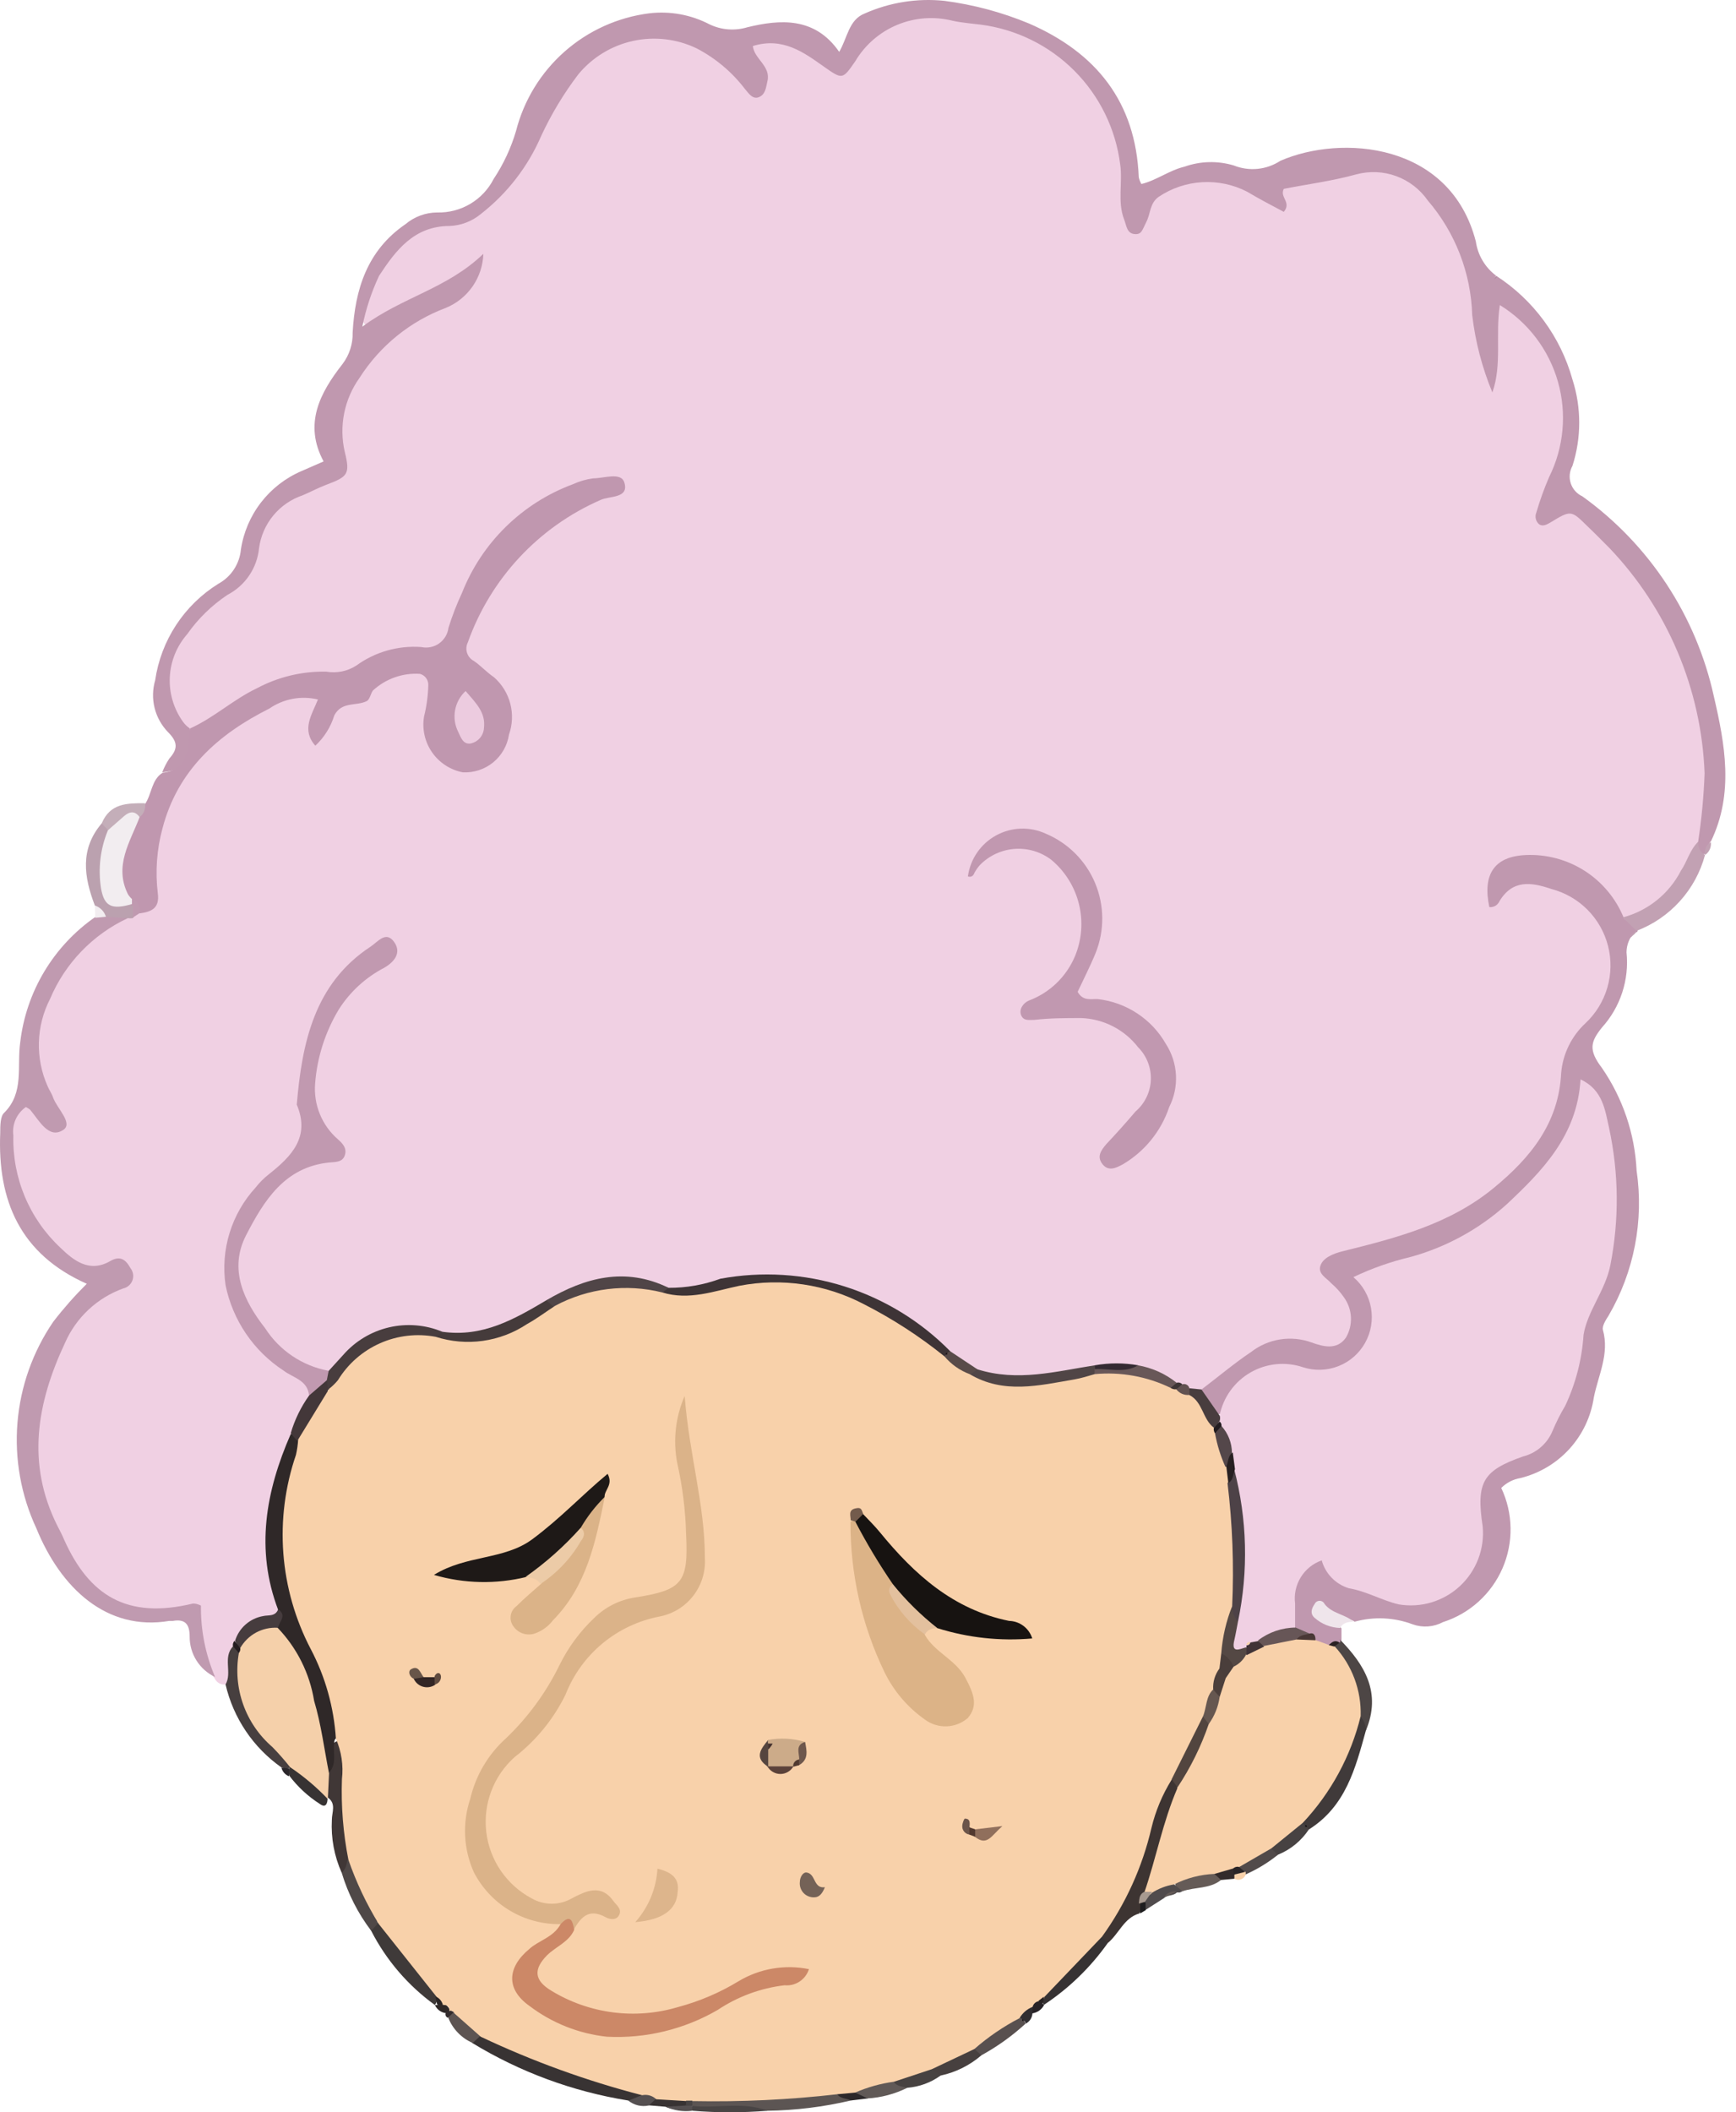 <svg width="157" height="191" viewBox="0 0 157 191" fill="none" xmlns="http://www.w3.org/2000/svg">
<path d="M20.399 152.315C20.198 152.341 19.994 152.302 19.816 152.204C19.639 152.105 19.498 151.953 19.414 151.768C18.757 150.838 17.754 149.944 17.845 148.794C18.064 145.875 16.294 145.93 14.287 146.076C12.578 146.185 10.874 145.783 9.393 144.923C7.912 144.062 6.72 142.781 5.968 141.242C3.851 138.059 2.732 134.317 2.754 130.495C2.777 126.673 3.941 122.944 6.096 119.787C7.227 117.963 9.179 117.087 11.277 115.099C9.72 115.368 8.118 115.154 6.686 114.485C5.254 113.817 4.061 112.726 3.268 111.359C1.492 108.87 0.599 105.858 0.732 102.803C0.671 102.287 0.735 101.763 0.92 101.277C1.104 100.791 1.403 100.357 1.791 100.011C3.013 99.191 3.615 100.577 4.892 101.106C3.268 97.457 1.955 94.119 3.816 90.415C5.476 87.132 7.318 84.121 10.931 82.68L11.678 82.315C12.043 82.149 12.396 81.96 12.737 81.75C13.977 80.856 13.503 79.488 13.558 78.338C13.959 70.548 18.538 65.987 25.197 62.941C25.458 62.837 25.726 62.751 26 62.685C28.754 61.974 29.393 62.539 28.955 65.349C30.77 63.201 33.107 61.555 35.742 60.569C38.496 59.511 39.646 60.569 39.39 63.543C39.217 64.377 39.18 65.233 39.281 66.079C39.37 66.794 39.698 67.458 40.211 67.964C40.724 68.471 41.392 68.79 42.108 68.87C43.805 69.052 44.699 67.885 45.192 66.462C45.565 65.571 45.623 64.58 45.358 63.652C45.093 62.723 44.52 61.913 43.732 61.354C41.507 59.73 41.634 57.906 42.692 55.662C45.261 50.46 49.583 46.331 54.897 44.004C49.771 44.533 46.304 47.525 43.641 51.648C43.028 52.608 42.561 53.653 42.255 54.749C41.434 57.741 39.463 58.581 36.508 59.547C30.779 61.372 24.194 61.08 19.323 65.477C18.87 65.831 18.326 66.046 17.754 66.097C17.462 66.124 17.168 66.08 16.896 65.969C16.649 65.83 16.422 65.659 16.221 65.459C13.922 62.576 14.871 59.767 16.513 57.048C16.964 56.216 17.586 55.489 18.337 54.914C19.616 54.135 20.726 53.107 21.601 51.891C22.475 50.675 23.096 49.296 23.427 47.835C23.938 45.281 26.492 44.424 28.663 43.457C29.758 42.964 30.706 42.563 30.488 41.031C29.685 34.828 33.206 31.124 38.022 28.26C39.554 27.33 41.361 26.837 42.51 24.958C40.011 26.928 37.037 27.622 34.665 29.227C34.209 29.519 33.589 29.811 33.078 29.391C32.567 28.972 32.75 28.388 32.841 27.804C33.091 25.783 34.01 23.904 35.451 22.466C36.892 21.028 38.774 20.113 40.795 19.868C41.769 19.67 42.692 19.275 43.507 18.707C44.323 18.139 45.014 17.41 45.538 16.566C46.873 14.876 48.012 13.04 48.931 11.093C49.611 9.627 50.455 8.244 51.449 6.97C52.239 5.835 53.265 4.884 54.456 4.182C55.648 3.48 56.977 3.044 58.352 2.904C59.728 2.764 61.118 2.922 62.426 3.369C63.735 3.816 64.932 4.54 65.934 5.492C66.664 6.094 67.157 6.952 68.069 7.317C68.47 7.189 68.415 6.897 68.415 6.624C68.415 5.657 66.974 4.799 68.197 3.814C68.656 3.456 69.215 3.25 69.797 3.224C70.379 3.198 70.954 3.353 71.444 3.668C74.855 6.441 77.099 5.036 80.037 2.482C83.503 -0.51 87.918 1.26 91.712 2.482C94.611 3.311 97.178 5.023 99.055 7.382C100.932 9.74 102.026 12.626 102.184 15.636C102.103 17.068 102.314 18.502 102.804 19.85C103.291 18.868 104.003 18.015 104.881 17.359C105.758 16.703 106.778 16.263 107.858 16.074C108.921 15.829 110.024 15.81 111.096 16.018C112.167 16.225 113.183 16.654 114.079 17.278C114.444 17.533 114.936 17.916 115.356 17.497C117.326 15.453 120.081 15.891 122.489 15.216C123.784 14.877 125.152 14.932 126.416 15.374C127.68 15.816 128.784 16.625 129.586 17.697C131.995 20.416 133.466 23.838 133.782 27.457C133.985 29.343 134.308 31.214 134.748 33.058C134.684 31.843 134.684 30.625 134.748 29.41C134.748 28.662 134.748 27.767 135.551 27.421C136.354 27.074 136.956 27.731 137.521 28.205C139.497 29.93 140.903 32.214 141.554 34.754C142.206 37.294 142.072 39.972 141.17 42.435C140.583 43.516 140.182 44.688 139.984 45.901C142.867 45.281 144.29 47.416 145.95 49.094C151.466 54.81 154.658 62.372 154.907 70.311C154.986 72.31 154.702 74.306 154.068 76.204C153.28 78.424 151.965 80.421 150.237 82.023C149.215 82.844 148.23 83.848 146.734 83.282C145.317 81.633 143.699 80.169 141.918 78.922C139.017 77.426 136.445 77.955 135.278 80.363C138.525 78.721 141.699 79.506 144.509 82.644C145.621 83.89 146.255 85.491 146.299 87.161C146.342 88.831 145.792 90.463 144.746 91.765C143.04 93.874 141.908 96.388 141.462 99.063C140.349 104.682 136.19 107.856 131.538 110.41C128.576 111.901 125.438 113.011 122.197 113.712C120.373 114.15 120.136 114.77 121.413 116.12C122.216 116.948 122.672 118.051 122.69 119.203C122.69 120.9 121.978 122.633 120.154 122.195C115.52 121.028 112.4 123.582 109.208 125.972C108.801 126.081 108.373 126.081 107.967 125.972C107.573 125.893 107.192 125.758 106.836 125.57C106.585 125.48 106.341 125.37 106.106 125.242C104.971 124.629 103.735 124.221 102.458 124.038C101.334 123.965 100.206 123.965 99.083 124.038C95.598 124.567 92.168 125.862 88.629 124.385C87.508 123.909 86.483 123.235 85.601 122.396C81.745 118.931 77.001 116.606 71.9 115.682C69.563 115.559 67.221 115.78 64.949 116.339C63.519 116.797 62.014 116.977 60.516 116.868C56.721 115.044 53.219 116.303 49.825 118.054C46.834 119.878 43.896 121.703 40.175 120.9C38.72 120.366 37.137 120.286 35.635 120.67C34.134 121.055 32.784 121.885 31.765 123.053C31.289 123.626 30.654 124.045 29.94 124.257C23.701 123.71 19.268 115.518 22.387 110.155C23.017 108.819 23.911 107.625 25.014 106.643C26.118 105.662 27.409 104.914 28.809 104.445C29.849 104.153 30.177 103.824 29.63 102.62C28.315 100.098 27.96 97.183 28.631 94.419C29.302 91.654 30.954 89.227 33.279 87.588C34.002 87.196 34.55 86.544 34.811 85.763C32.556 86.862 30.77 88.733 29.776 91.036C28.166 94.184 27.531 97.741 27.952 101.252C28.114 101.944 28.071 102.668 27.828 103.335C27.585 104.003 27.153 104.585 26.583 105.01C25.641 105.803 24.763 106.67 23.956 107.601C19.87 112.198 20.162 117.379 24.54 121.721C25.908 123.071 28.189 123.545 28.554 125.881C28.212 127.294 27.685 128.656 26.985 129.931C24.884 134.635 24.415 139.907 25.653 144.908C25.343 147.006 22.533 146.532 22.004 148.429C22.004 148.685 21.785 148.922 21.694 149.159C21.037 150.308 21.512 151.622 20.399 152.315Z" fill="#F0D0E3"/>
<path d="M153.576 76.113C153.89 74.064 154.085 71.999 154.16 69.928C153.874 62.321 150.818 55.08 145.567 49.569C144.892 48.894 144.235 48.219 143.542 47.562C142.082 46.121 142.064 46.121 140.203 47.252C139.857 47.452 139.51 47.635 139.182 47.398C139.037 47.268 138.936 47.097 138.893 46.907C138.85 46.717 138.868 46.519 138.945 46.34C139.262 45.253 139.646 44.187 140.094 43.147C141.431 40.466 141.716 37.382 140.892 34.501C140.068 31.621 138.195 29.154 135.642 27.585C135.223 30.267 135.861 32.949 134.967 35.485C134.04 33.251 133.426 30.9 133.143 28.498C133.032 24.686 131.615 21.027 129.13 18.135C128.428 17.124 127.431 16.353 126.275 15.928C125.12 15.504 123.861 15.447 122.671 15.764C120.5 16.366 118.238 16.658 116.104 17.077C115.702 17.843 116.834 18.281 116.104 19.157C115.009 18.573 113.878 17.989 112.784 17.333C111.528 16.687 110.123 16.391 108.714 16.474C107.305 16.558 105.945 17.018 104.775 17.807C103.972 18.391 104.063 19.303 103.68 20.051C103.297 20.799 103.26 21.237 102.585 21.164C101.91 21.091 101.874 20.397 101.673 19.868C101.035 18.245 101.546 16.53 101.308 14.87C100.902 11.662 99.442 8.679 97.157 6.391C94.872 4.103 91.892 2.638 88.684 2.227C87.845 2.118 87.006 2.063 86.166 1.88C84.501 1.458 82.743 1.584 81.155 2.242C79.567 2.899 78.234 4.052 77.355 5.529C76.187 7.226 76.187 7.207 74.454 5.985C72.721 4.763 70.805 3.322 68.087 4.161C68.197 5.328 69.747 5.985 69.401 7.353C69.273 7.901 69.237 8.521 68.653 8.776C68.069 9.032 67.704 8.43 67.357 8.028C66.194 6.51 64.712 5.264 63.016 4.38C61.227 3.515 59.199 3.276 57.258 3.699C55.317 4.122 53.574 5.184 52.307 6.715C50.991 8.444 49.866 10.309 48.95 12.279C47.752 15.063 45.869 17.498 43.477 19.358C42.683 20.014 41.696 20.392 40.667 20.434C37.438 20.434 35.778 22.66 34.282 24.94C33.594 26.406 33.085 27.95 32.768 29.538C36.417 26.837 40.412 26.126 43.714 22.951C43.68 24.007 43.342 25.03 42.74 25.898C42.138 26.765 41.298 27.44 40.321 27.841C37.1 29.047 34.359 31.269 32.513 34.171C31.828 35.129 31.355 36.221 31.125 37.375C30.895 38.53 30.914 39.72 31.181 40.867C31.692 42.91 31.436 43.111 29.448 43.858C28.736 44.132 28.061 44.497 27.368 44.789C26.33 45.138 25.41 45.77 24.714 46.615C24.017 47.46 23.572 48.483 23.427 49.569C23.34 50.452 23.035 51.3 22.538 52.036C22.041 52.772 21.368 53.372 20.581 53.783C19.155 54.732 17.917 55.938 16.933 57.34C15.985 58.419 15.43 59.786 15.357 61.22C15.284 62.654 15.698 64.071 16.531 65.24C16.694 65.475 16.898 65.679 17.133 65.842C17.936 68.761 17.425 69.49 14.671 69.837C14.839 69.402 15.053 68.986 15.309 68.597C16.075 67.739 16.112 67.119 15.2 66.207C14.608 65.598 14.188 64.844 13.982 64.02C13.777 63.196 13.794 62.333 14.032 61.518C14.291 59.732 14.939 58.024 15.928 56.514C16.918 55.005 18.226 53.73 19.76 52.779C20.324 52.47 20.803 52.027 21.156 51.489C21.509 50.952 21.725 50.337 21.785 49.696C22.018 48.145 22.643 46.68 23.601 45.438C24.559 44.196 25.818 43.219 27.259 42.6L29.265 41.724C27.441 38.331 28.937 35.521 30.98 32.912C31.599 32.095 31.921 31.091 31.892 30.067C32.111 26.162 33.206 22.641 36.672 20.27C37.474 19.593 38.487 19.219 39.536 19.212C40.587 19.241 41.624 18.972 42.528 18.436C43.432 17.9 44.166 17.119 44.644 16.183C45.533 14.845 46.215 13.382 46.669 11.841C47.378 9.065 48.906 6.567 51.053 4.67C53.2 2.774 55.868 1.566 58.71 1.205C60.594 0.98 62.502 1.329 64.183 2.209C65.249 2.715 66.465 2.806 67.595 2.464C70.532 1.753 73.688 1.497 75.895 4.69C76.643 3.431 76.753 1.789 78.194 1.224C80.454 0.217 82.939 -0.179 85.4 0.074C88.027 0.417 90.597 1.104 93.044 2.118C99.138 4.763 102.713 9.214 102.987 16.019C103.032 16.237 103.112 16.447 103.224 16.639C104.592 16.311 105.742 15.399 107.128 15.07C108.563 14.562 110.122 14.524 111.579 14.961C112.264 15.235 113.004 15.341 113.738 15.268C114.472 15.195 115.177 14.945 115.794 14.541C121.267 12.151 131.155 12.845 133.472 21.839C133.648 23.067 134.304 24.176 135.296 24.922L135.168 25.086L135.314 24.94C138.681 27.119 141.134 30.454 142.21 34.317C143.025 36.856 143.025 39.586 142.21 42.125C142.077 42.362 141.994 42.625 141.967 42.895C141.94 43.166 141.97 43.44 142.054 43.699C142.138 43.957 142.274 44.196 142.455 44.399C142.636 44.603 142.857 44.766 143.104 44.88C149.165 49.239 153.402 55.684 154.999 62.977C156.002 67.301 156.823 71.734 154.743 76.058C154.397 76.368 154.488 76.879 154.214 77.226C153.211 77.317 153.211 76.806 153.576 76.113Z" fill="#C098AF"/>
<path d="M108.66 125.644C110.156 124.513 111.597 123.29 113.148 122.25C113.913 121.656 114.817 121.266 115.774 121.116C116.731 120.966 117.711 121.061 118.621 121.393C119.643 121.758 120.901 122.123 121.722 120.955C122.05 120.395 122.207 119.752 122.175 119.104C122.142 118.456 121.922 117.831 121.54 117.306C121.218 116.84 120.838 116.417 120.409 116.048C119.989 115.573 119.187 115.208 119.406 114.479C119.624 113.749 120.537 113.366 121.412 113.147C126.265 111.943 131.118 110.702 135.113 107.4C138.415 104.682 140.969 101.562 141.188 97.02C141.338 95.305 142.118 93.706 143.377 92.532C144.314 91.658 144.998 90.548 145.359 89.319C145.72 88.09 145.745 86.787 145.429 85.545C145.114 84.303 144.472 83.169 143.568 82.261C142.665 81.353 141.534 80.704 140.294 80.382C138.47 79.761 136.791 79.524 135.606 81.495C135.529 81.668 135.4 81.813 135.236 81.908C135.072 82.003 134.882 82.043 134.693 82.024C134.055 79.032 135.168 77.445 137.977 77.317C139.868 77.23 141.738 77.732 143.33 78.755C144.922 79.778 146.156 81.271 146.862 83.027C147.19 83.519 148.358 83.155 148.084 84.249C147.81 84.359 147.683 84.614 147.464 84.778C147.225 85.188 147.099 85.654 147.099 86.128C147.225 87.352 147.091 88.589 146.708 89.758C146.324 90.927 145.699 92.003 144.873 92.915C143.852 94.192 143.633 94.94 144.873 96.564C146.763 99.307 147.85 102.522 148.011 105.849C148.677 110.383 147.783 115.008 145.475 118.966C145.22 119.368 144.873 119.897 144.965 120.262C145.567 122.433 144.545 124.348 144.144 126.355C143.886 128.093 143.118 129.716 141.935 131.015C140.752 132.315 139.209 133.233 137.503 133.652C136.846 133.762 136.24 134.075 135.77 134.546C136.305 135.679 136.592 136.912 136.611 138.165C136.631 139.417 136.383 140.659 135.884 141.807C135.385 142.956 134.646 143.985 133.717 144.825C132.788 145.665 131.69 146.297 130.498 146.678C130.08 146.9 129.622 147.033 129.15 147.067C128.679 147.102 128.206 147.038 127.761 146.879C126.079 146.245 124.239 146.162 122.507 146.642C121.814 146.094 120.81 146.842 120.154 146.058C120.5 146.496 120.956 146.824 121.321 147.244V148.265C121.302 148.372 121.271 148.476 121.23 148.576C120.91 148.898 120.494 149.109 120.044 149.178C119.584 149.126 119.151 148.935 118.803 148.63L117.928 147.973C117.467 147.717 117.107 147.312 116.906 146.824C116.468 145.459 116.539 143.981 117.107 142.665C118.019 140.713 119.46 140.384 121.084 141.716C123.079 143.177 125.416 144.1 127.87 144.398C130.68 144.927 133.873 141.534 133.343 138.231C132.741 134.291 134.31 132.138 137.777 130.806C138.799 130.278 139.67 129.499 140.308 128.542C140.947 127.584 141.331 126.48 141.425 125.333C142.41 120.499 144.837 116.102 145.366 111.177C145.825 107.04 145.281 102.853 143.779 98.972C142.473 102.712 140.272 106.077 137.37 108.773C134.467 111.469 130.949 113.415 127.122 114.442C125.189 115.026 123.82 115.427 124.568 118.219C124.784 119.054 124.783 119.931 124.564 120.765C124.345 121.6 123.916 122.364 123.318 122.986C122.72 123.608 121.973 124.066 121.147 124.318C120.322 124.569 119.446 124.604 118.603 124.421C117.084 124.012 115.472 124.126 114.025 124.745C112.579 125.364 111.383 126.452 110.63 127.833C108.879 128.052 108.624 126.957 108.66 125.644Z" fill="#C098AF"/>
<path d="M14.707 69.874C17.225 69.582 16.915 67.557 17.17 65.878C19.341 64.911 21.092 63.251 23.245 62.23C25.169 61.205 27.323 60.69 29.503 60.733C30.445 60.899 31.416 60.703 32.221 60.186C33.918 58.949 36 58.354 38.095 58.508C38.372 58.568 38.658 58.571 38.936 58.515C39.213 58.459 39.476 58.346 39.708 58.183C39.939 58.02 40.135 57.81 40.281 57.568C40.427 57.326 40.522 57.056 40.558 56.775C40.892 55.696 41.301 54.641 41.78 53.618C42.667 51.366 44.019 49.325 45.748 47.631C47.477 45.937 49.544 44.626 51.814 43.785C52.393 43.519 53.008 43.341 53.639 43.256C54.624 43.256 56.175 42.654 56.466 43.639C56.904 45.081 55.135 44.825 54.314 45.208C51.538 46.42 49.041 48.189 46.977 50.404C44.912 52.62 43.324 55.235 42.309 58.088C42.162 58.384 42.137 58.725 42.24 59.039C42.342 59.353 42.564 59.614 42.857 59.767C43.477 60.186 43.988 60.77 44.681 61.244C45.398 61.875 45.909 62.705 46.15 63.628C46.39 64.552 46.349 65.526 46.031 66.425C45.883 67.411 45.373 68.307 44.601 68.938C43.828 69.568 42.849 69.889 41.853 69.837C40.725 69.62 39.727 68.969 39.072 68.024C38.417 67.08 38.158 65.916 38.351 64.784C38.579 63.87 38.707 62.934 38.734 61.992C38.751 61.757 38.685 61.522 38.549 61.33C38.413 61.136 38.214 60.997 37.986 60.934C37.209 60.882 36.429 60.989 35.695 61.25C34.961 61.51 34.288 61.918 33.717 62.448C33.516 62.74 33.443 63.251 33.17 63.397C32.221 63.871 30.907 63.397 30.232 64.692C29.911 65.739 29.319 66.683 28.517 67.429C27.24 65.988 28.189 64.656 28.755 63.251C28.005 63.071 27.226 63.05 26.469 63.192C25.711 63.334 24.992 63.633 24.358 64.072C19.724 66.389 16.057 69.655 14.689 74.927C14.177 76.828 14.035 78.81 14.269 80.765C14.452 82.097 13.74 82.443 12.646 82.589C12.14 82.346 11.701 81.983 11.369 81.531C9.544 78.831 10.803 76.386 12.007 73.924C12.299 73.467 12.828 73.194 13.12 72.701C13.74 71.789 13.686 70.512 14.707 69.874Z" fill="#C097AF"/>
<path d="M11.551 83.027C8.387 84.506 5.884 87.106 4.527 90.324C3.901 91.54 3.556 92.882 3.518 94.249C3.48 95.617 3.75 96.975 4.308 98.224C4.454 98.57 4.691 98.899 4.801 99.245C5.166 100.249 6.625 101.562 5.731 102.164C4.418 103.04 3.56 101.343 2.721 100.34C2.602 100.248 2.474 100.168 2.338 100.103C1.931 100.387 1.611 100.777 1.411 101.23C1.212 101.684 1.141 102.184 1.207 102.675C1.158 104.57 1.512 106.454 2.244 108.203C2.977 109.951 4.072 111.524 5.458 112.819C6.643 113.968 8.085 115.135 9.982 114.023C10.876 113.512 11.368 113.895 11.806 114.679C11.925 114.832 12.002 115.013 12.032 115.203C12.062 115.394 12.044 115.59 11.978 115.772C11.913 115.954 11.803 116.116 11.658 116.244C11.513 116.372 11.338 116.461 11.149 116.504C9.989 116.921 8.924 117.57 8.021 118.41C7.118 119.25 6.395 120.265 5.895 121.393C3.323 126.866 2.374 132.339 5.184 137.958C5.403 138.378 5.622 138.797 5.804 139.235C8.066 144.27 11.478 146.441 17.443 145C17.608 145 17.79 145 18.173 145.182C18.145 147.4 18.58 149.6 19.45 151.641C18.76 151.314 18.176 150.797 17.769 150.151C17.362 149.505 17.148 148.756 17.152 147.992C17.152 146.915 16.787 146.368 15.637 146.569H15.309C9.654 147.517 5.494 143.613 3.287 138.195C1.899 135.216 1.311 131.927 1.579 128.652C1.848 125.376 2.964 122.227 4.819 119.514C5.752 118.305 6.764 117.159 7.847 116.084C1.809 113.402 -0.234 108.55 0.021 102.438C0.021 101.799 0.021 100.924 0.386 100.614C2.21 98.789 1.517 96.436 1.827 94.265C2.089 92.001 2.829 89.817 3.999 87.861C5.17 85.905 6.742 84.219 8.614 82.918C8.953 82.588 9.387 82.371 9.854 82.297C10.176 82.257 10.503 82.303 10.802 82.432C11.1 82.56 11.358 82.765 11.551 83.027Z" fill="#C09AB0"/>
<path d="M103.042 173.021C101.637 173.422 101.217 174.845 100.177 175.703C99.964 175.657 99.77 175.543 99.626 175.379C99.481 175.215 99.393 175.009 99.375 174.791C101.443 171.025 103.054 167.026 104.173 162.878C104.261 162.411 104.458 161.972 104.746 161.596C105.034 161.219 105.406 160.914 105.833 160.707C106.05 160.704 106.262 160.775 106.434 160.907C106.606 161.039 106.728 161.226 106.782 161.436C106.314 164.676 105.444 167.844 104.191 170.868C103.972 171.379 103.698 171.835 103.443 172.328C103.295 172.55 103.161 172.782 103.042 173.021Z" fill="#3D3432"/>
<path d="M56.795 189.933C51.807 189.129 47.024 187.363 42.711 184.734C42.601 184.15 42.966 183.968 43.44 183.858C48.366 185.683 53.529 186.905 58.199 189.331C57.999 190.28 57.415 190.171 56.795 189.933Z" fill="#383333"/>
<path d="M147.994 84.176L146.771 82.954C147.895 82.656 148.943 82.125 149.848 81.396C150.753 80.667 151.495 79.756 152.025 78.722C152.591 77.901 152.792 76.897 153.576 76.113C153.556 76.352 153.604 76.591 153.713 76.804C153.823 77.017 153.99 77.195 154.196 77.317C153.779 78.869 152.999 80.301 151.92 81.493C150.842 82.686 149.496 83.605 147.994 84.176Z" fill="#C2A1B3"/>
<path d="M20.399 152.315C21.019 151.239 20.125 149.871 21.074 148.867C21.276 148.907 21.465 148.992 21.63 149.115C21.794 149.238 21.928 149.397 22.023 149.579C22.085 151.364 22.499 153.119 23.241 154.744C23.983 156.369 25.038 157.831 26.346 159.047C26.417 159.311 26.384 159.591 26.255 159.831C26.131 159.885 25.998 159.913 25.863 159.913C25.728 159.913 25.595 159.885 25.471 159.831C22.91 158.038 21.104 155.361 20.399 152.315Z" fill="#473F3F"/>
<path d="M123.529 156.475C122.58 159.904 121.705 163.334 118.366 165.432L117.965 165.286C117.765 165.103 117.63 164.86 117.582 164.593V164.192C119.44 161.874 120.918 159.275 121.96 156.493C122.197 155.909 122.343 155.198 123.128 155.052C123.876 155.38 123.675 155.909 123.529 156.475Z" fill="#403A3A"/>
<path d="M11.551 83.026L9.58 82.899C9.21 82.595 8.874 82.253 8.577 81.877C7.592 79.305 7.209 76.787 9.197 74.452C9.708 74.324 9.927 74.635 10.11 75.018C10.147 76.239 10.061 77.462 9.854 78.666C9.854 80.345 10.347 81.567 12.153 81.895C12.244 82.077 12.278 82.282 12.252 82.483C12.226 82.684 12.141 82.874 12.007 83.026C11.855 83.045 11.702 83.045 11.551 83.026Z" fill="#BBA1AF"/>
<path d="M76.954 189.933C74.477 190.516 71.945 190.828 69.401 190.864C67.296 190.684 65.182 190.623 63.071 190.681C62.914 190.672 62.766 190.606 62.654 190.495C62.544 190.384 62.477 190.236 62.468 190.079C62.523 189.927 62.607 189.787 62.717 189.667C62.827 189.548 62.959 189.453 63.107 189.386C67.175 188.747 71.298 189.112 75.385 188.766C75.717 188.832 76.029 188.971 76.301 189.173C76.572 189.375 76.795 189.634 76.954 189.933Z" fill="#5C5553"/>
<path d="M30.907 169.354C30.23 167.849 29.924 166.204 30.013 164.556C30.013 163.863 30.433 163.078 29.63 162.531L29.32 162.203C29.065 161.495 29.065 160.721 29.32 160.013C29.758 159.138 29.32 157.751 30.688 157.368C31.783 158.134 31.692 159.32 31.674 160.415C31.67 162.914 31.804 165.411 32.075 167.895C31.856 168.551 31.838 169.299 30.907 169.354Z" fill="#403736"/>
<path d="M39.335 181.304C36.911 179.553 34.935 177.252 33.57 174.591C33.26 174.043 33.57 173.879 34.044 173.751C36.471 175.462 38.367 177.82 39.517 180.556C39.509 180.69 39.509 180.824 39.517 180.958C39.463 181.076 39.402 181.192 39.335 181.304Z" fill="#3F3A39"/>
<path d="M123.529 156.474C123.531 156.234 123.485 155.996 123.394 155.774C123.303 155.552 123.169 155.35 123 155.179C121.979 153.191 121.34 151.038 120.464 148.995C120.532 148.866 120.631 148.757 120.752 148.677C120.873 148.597 121.013 148.55 121.158 148.539C121.178 148.518 121.194 148.494 121.205 148.467C121.216 148.441 121.222 148.412 121.222 148.384C121.222 148.355 121.216 148.326 121.205 148.3C121.194 148.273 121.178 148.249 121.158 148.229C123.438 150.545 124.952 153.081 123.529 156.474Z" fill="#4D4645"/>
<path d="M99.63 175.083L100.178 175.703C98.618 177.905 96.663 179.798 94.413 181.286C94.339 181.181 94.272 181.071 94.212 180.957C94.148 180.694 94.148 180.418 94.212 180.155C95.568 178.04 97.43 176.297 99.63 175.083Z" fill="#363233"/>
<path d="M34.154 173.952L33.571 174.59C32.377 173.018 31.475 171.245 30.907 169.355C31.066 169.193 31.191 169.003 31.275 168.793C31.36 168.583 31.402 168.358 31.399 168.132C33.006 169.665 33.987 171.738 34.154 173.952Z" fill="#4F4847"/>
<path d="M88.757 185.847C87.712 186.75 86.457 187.377 85.108 187.671C84.579 187.872 84.287 187.671 84.123 187.16C84.502 186.44 85.081 185.844 85.789 185.443C86.497 185.042 87.305 184.853 88.118 184.898C88.519 185.062 88.866 185.281 88.757 185.847Z" fill="#47403F"/>
<path d="M121.194 147.208C120.345 147.18 119.532 146.858 118.895 146.295C118.457 145.912 118.603 145.456 118.895 145.037C118.934 144.951 118.998 144.879 119.077 144.828C119.156 144.778 119.248 144.751 119.342 144.751C119.436 144.751 119.528 144.778 119.607 144.828C119.686 144.879 119.749 144.951 119.789 145.037C120.464 145.912 121.613 145.949 122.398 146.624C121.85 146.678 121.449 146.733 121.194 147.208Z" fill="#EFE5EB"/>
<path d="M88.757 185.846L88.082 185.244C88.319 183.42 90.144 183.274 91.257 182.398C91.491 182.313 91.737 182.264 91.986 182.252C92.231 182.317 92.448 182.457 92.607 182.654C92.657 182.766 92.7 182.882 92.734 183C91.527 184.104 90.192 185.06 88.757 185.846Z" fill="#58504F"/>
<path d="M9.781 75.073L9.198 74.452C9.964 72.628 11.478 72.628 13.102 72.628C13.15 72.857 13.133 73.094 13.053 73.314C12.972 73.533 12.831 73.726 12.646 73.868C11.496 73.832 11.058 75.437 9.781 75.073Z" fill="#C4AEB9"/>
<path d="M29.63 162.531C29.63 163.152 29.43 163.498 28.919 163.115C27.848 162.431 26.909 161.559 26.146 160.543C26.091 160.334 26.091 160.114 26.146 159.904L26.255 159.722C28.317 159.594 28.773 161.346 29.667 162.604L29.63 162.531Z" fill="#373333"/>
<path d="M118.366 165.432C117.686 166.456 116.713 167.251 115.574 167.712C115.009 168.04 114.863 167.712 114.753 167.238C115.374 165.942 116.049 164.738 117.764 164.83L117.983 165.012L118.165 165.194C118.241 165.265 118.309 165.345 118.366 165.432Z" fill="#474242"/>
<path d="M82.061 188.784C80.923 189.35 79.682 189.679 78.413 189.751C78.048 189.441 77.227 189.751 77.209 188.948C77.629 188.472 78.167 188.113 78.768 187.908C79.37 187.704 80.014 187.66 80.638 187.781C80.936 187.829 81.219 187.944 81.465 188.118C81.712 188.292 81.916 188.52 82.061 188.784Z" fill="#605957"/>
<path d="M62.614 190.426C64.876 190.663 67.193 190.006 69.4 190.863C67.148 191.046 64.884 191.046 62.632 190.863C62.486 190.754 62.45 190.663 62.486 190.553C62.523 190.444 62.577 190.426 62.614 190.426Z" fill="#484444"/>
<path d="M82.061 188.784C81.605 188.656 81.112 188.692 80.821 188.218C81.154 187.647 81.685 187.216 82.313 187.008C82.941 186.8 83.623 186.828 84.232 187.087L85.053 187.689C84.175 188.321 83.14 188.699 82.061 188.784Z" fill="#474241"/>
<path d="M114.936 167.129L115.574 167.713C114.652 168.455 113.634 169.069 112.546 169.537L112.218 169.318C112.035 169.11 111.926 168.847 111.907 168.57C112.15 168.002 112.592 167.543 113.149 167.277C113.707 167.012 114.342 166.959 114.936 167.129Z" fill="#514A4A"/>
<path d="M110.43 169.993C109.408 170.814 108.095 170.613 106.946 171.014C106.544 170.85 106.216 170.65 106.289 170.139C106.715 169.691 107.249 169.359 107.84 169.173C108.43 168.988 109.058 168.956 109.664 169.081C109.857 169.158 110.028 169.281 110.162 169.44C110.295 169.6 110.388 169.789 110.43 169.993Z" fill="#655B57"/>
<path d="M43.404 184.131L42.747 184.733C41.739 184.295 40.945 183.475 40.54 182.453C40.667 182.07 40.868 181.76 41.324 181.723C42.309 182.252 43.404 182.727 43.404 184.131Z" fill="#5D5452"/>
<path d="M106.197 170.394L106.945 171.014L106.708 171.124H106.435C106.106 171.452 105.595 171.324 105.267 171.634L103.534 172.747C103.446 172.661 103.38 172.554 103.342 172.437C103.303 172.319 103.294 172.194 103.315 172.072C103.512 171.605 103.776 171.168 104.099 170.777C104.331 170.453 104.679 170.232 105.071 170.161C105.462 170.089 105.866 170.173 106.197 170.394Z" fill="#504B4C"/>
<path d="M60.188 190.498L58.655 190.371C58.655 189.787 58.947 189.55 59.385 189.367C59.831 189.207 60.309 189.156 60.779 189.22C61.249 189.283 61.697 189.459 62.085 189.732C62.194 189.845 62.255 189.995 62.255 190.152C62.255 190.308 62.194 190.459 62.085 190.571C61.466 190.786 60.788 190.76 60.188 190.498Z" fill="#383333"/>
<path d="M59.312 189.805L58.655 190.389C58.337 190.455 58.009 190.449 57.694 190.374C57.379 190.298 57.084 190.154 56.831 189.951L58.071 189.441C58.673 188.839 59.093 188.985 59.312 189.805Z" fill="#555051"/>
<path d="M77.3 189.203L78.486 189.75L76.953 189.933C76.552 189.714 76.005 189.805 75.713 189.349C75.803 189.229 75.918 189.129 76.049 189.056C76.18 188.983 76.325 188.938 76.474 188.924C76.624 188.911 76.774 188.928 76.916 188.976C77.059 189.024 77.189 189.101 77.3 189.203Z" fill="#2C282A"/>
<path d="M110.43 169.994L109.828 169.446C109.968 169.165 110.194 168.936 110.472 168.791C110.751 168.647 111.069 168.595 111.379 168.644C111.488 168.7 111.584 168.777 111.663 168.871C111.741 168.965 111.8 169.074 111.835 169.191C111.84 169.437 111.77 169.678 111.634 169.884L110.43 169.994Z" fill="#332B2B"/>
<path d="M93.373 182.052C93.362 182.253 93.297 182.447 93.185 182.614C93.072 182.781 92.917 182.915 92.734 183C92.744 182.945 92.736 182.887 92.714 182.835C92.691 182.784 92.654 182.739 92.607 182.708L92.442 182.581C92.41 182.539 92.369 182.506 92.321 182.484C92.273 182.461 92.221 182.451 92.169 182.453C92.041 181.504 92.479 181.14 93.391 181.285C93.489 181.39 93.542 181.529 93.538 181.672C93.535 181.816 93.476 181.952 93.373 182.052Z" fill="#312E31"/>
<path d="M60.188 190.499L62.012 190.389C62.213 190.134 62.414 190.152 62.596 190.389C62.587 190.547 62.587 190.706 62.596 190.864C61.775 190.965 60.942 190.838 60.188 190.499Z" fill="#555051"/>
<path d="M8.577 81.877C8.814 81.954 9.029 82.087 9.204 82.265C9.379 82.443 9.508 82.66 9.581 82.899L8.614 82.99C8.596 82.625 8.596 82.26 8.577 81.877Z" fill="#F2EDF0"/>
<path d="M93.372 182.052V181.432C92.934 181.067 93.263 180.866 93.518 180.647C93.773 180.428 94.157 180.811 94.284 181.176L94.43 181.286C94.329 181.49 94.18 181.666 93.996 181.799C93.811 181.933 93.597 182.019 93.372 182.052Z" fill="#282327"/>
<path d="M111.634 169.883V169.518C111.853 168.953 112.273 169.154 112.656 169.263V169.518C112.619 169.615 112.562 169.702 112.489 169.775C112.415 169.847 112.327 169.903 112.229 169.937C112.132 169.972 112.029 169.985 111.926 169.976C111.823 169.967 111.723 169.935 111.634 169.883Z" fill="#F8D1AA"/>
<path d="M154.196 77.317C154.153 77.092 154.181 76.858 154.275 76.649C154.37 76.44 154.527 76.266 154.725 76.149C154.754 76.374 154.719 76.602 154.626 76.808C154.532 77.014 154.384 77.191 154.196 77.317Z" fill="#C2A1B3"/>
<path d="M105.267 171.562C105.386 171.367 105.562 171.214 105.771 171.123C105.98 171.031 106.211 171.006 106.435 171.051L105.267 171.562Z" fill="#655B57"/>
<path d="M40.302 182.033C40.092 182.004 39.893 181.922 39.724 181.794C39.554 181.667 39.421 181.498 39.335 181.303H39.536C39.629 181.242 39.734 181.2 39.844 181.181C39.954 181.163 40.066 181.167 40.175 181.194C40.379 181.298 40.545 181.464 40.649 181.668C40.667 181.851 40.558 182.015 40.302 182.033Z" fill="#2F2928"/>
<path d="M26.128 159.904V160.616C25.963 160.55 25.816 160.446 25.699 160.313C25.581 160.18 25.497 160.021 25.453 159.85L26.128 159.904Z" fill="#2B272B"/>
<path d="M147.391 84.669L148.011 84.14C147.972 84.279 147.893 84.405 147.782 84.499C147.672 84.593 147.535 84.652 147.391 84.669Z" fill="#C2A1B3"/>
<path d="M103.607 172.036V172.729L103.115 173.021V172.219C103.164 172.137 103.239 172.074 103.329 172.041C103.418 172.008 103.516 172.006 103.607 172.036Z" fill="#1E1D1F"/>
<path d="M40.977 182.015L40.503 182.453C40.462 182.439 40.425 182.417 40.393 182.388C40.36 182.359 40.334 182.324 40.316 182.285C40.297 182.246 40.286 182.204 40.284 182.161C40.282 182.117 40.288 182.074 40.302 182.034L40.521 181.815C40.563 181.791 40.61 181.777 40.659 181.774C40.707 181.772 40.755 181.781 40.8 181.8C40.844 181.82 40.883 181.849 40.914 181.887C40.945 181.924 40.967 181.968 40.977 182.015Z" fill="#332C2D"/>
<path d="M87.534 79.25C87.64 78.476 87.925 77.738 88.367 77.094C88.809 76.45 89.397 75.919 90.081 75.543C90.766 75.167 91.529 74.956 92.31 74.928C93.09 74.901 93.867 75.056 94.576 75.383C96.595 76.231 98.2 77.838 99.043 79.859C99.886 81.88 99.9 84.151 99.082 86.183C98.59 87.387 97.988 88.554 97.459 89.686C97.951 90.561 98.681 90.306 99.283 90.342C100.559 90.487 101.782 90.931 102.853 91.638C103.925 92.345 104.814 93.295 105.449 94.411C105.989 95.252 106.3 96.22 106.351 97.218C106.402 98.216 106.192 99.21 105.741 100.103C105.013 102.279 103.523 104.119 101.545 105.284C100.962 105.594 100.268 105.959 99.721 105.284C99.174 104.609 99.539 104.061 100.049 103.459C100.962 102.492 101.874 101.471 102.695 100.504C103.109 100.15 103.446 99.714 103.684 99.224C103.923 98.734 104.057 98.2 104.08 97.655C104.102 97.11 104.011 96.567 103.814 96.059C103.616 95.551 103.316 95.089 102.932 94.703C102.322 93.914 101.548 93.268 100.662 92.811C99.776 92.354 98.801 92.097 97.805 92.057C96.382 92.057 94.978 92.057 93.555 92.221C93.062 92.221 92.57 92.331 92.351 91.802C92.132 91.273 92.533 90.689 93.062 90.47C93.992 90.12 94.841 89.583 95.556 88.893C96.272 88.202 96.838 87.373 97.222 86.456C97.838 84.968 97.964 83.321 97.58 81.756C97.196 80.191 96.323 78.789 95.087 77.754C94.14 77.03 92.961 76.676 91.772 76.76C90.582 76.844 89.465 77.36 88.629 78.21C88.44 78.423 88.275 78.656 88.136 78.904C88.045 79.159 87.863 79.36 87.534 79.25Z" fill="#C198B0"/>
<path d="M27.951 126.19C27.824 124.785 26.492 124.585 25.635 123.928C24.295 123.051 23.143 121.918 22.244 120.593C21.346 119.269 20.718 117.779 20.399 116.211C20.168 114.629 20.292 113.017 20.762 111.489C21.233 109.962 22.037 108.559 23.117 107.381C23.467 106.931 23.871 106.527 24.321 106.177C26.364 104.553 28.079 102.82 26.839 99.883C27.313 94.3 28.426 88.937 33.516 85.598C34.191 85.142 34.902 84.157 35.632 85.16C36.362 86.164 35.632 86.985 34.775 87.496C33.081 88.37 31.651 89.68 30.633 91.29C29.412 93.32 28.682 95.606 28.499 97.967C28.422 98.912 28.568 99.862 28.926 100.74C29.284 101.618 29.844 102.399 30.56 103.021C30.998 103.404 31.399 103.842 31.181 104.48C30.962 105.119 30.305 105.064 29.758 105.119C25.726 105.538 23.865 108.585 22.26 111.686C20.654 114.788 22.077 117.67 23.974 120.097C24.613 121.094 25.45 121.95 26.432 122.612C27.414 123.273 28.521 123.728 29.685 123.946C29.812 124.102 29.894 124.29 29.923 124.489C29.952 124.688 29.926 124.891 29.849 125.077C29.429 125.789 28.973 126.482 27.951 126.19Z" fill="#C199B0"/>
<path d="M30.268 157.332C30.013 158.299 30.56 159.412 29.758 160.288C28.645 159.449 28.626 158.153 28.407 156.986C27.875 153.76 26.736 150.665 25.051 147.864C24.449 147.08 25.434 146.368 25.16 145.584C23.08 140.111 24.029 134.856 26.291 129.675C26.875 129.675 27.094 130.022 27.276 130.478C27.244 132.442 26.98 134.395 26.492 136.298C25.91 140.32 26.546 144.425 28.316 148.083C29.294 150.116 30.023 152.26 30.487 154.468C30.743 155.38 31.071 156.42 30.268 157.332Z" fill="#2F2828"/>
<path d="M60.461 116.449C62.061 116.459 63.649 116.181 65.15 115.628C68.889 114.938 72.741 115.175 76.367 116.32C79.993 117.466 83.282 119.483 85.947 122.195C85.879 122.332 85.818 122.472 85.765 122.615C85.663 122.726 85.539 122.815 85.401 122.875C85.263 122.935 85.113 122.964 84.962 122.961L84.524 122.852C81.368 121.028 78.54 118.62 74.928 117.543C71.541 116.677 67.99 116.677 64.603 117.543C63.809 117.851 62.956 117.978 62.108 117.915C61.259 117.851 60.435 117.6 59.695 117.178C59.677 116.576 59.823 116.211 60.461 116.449Z" fill="#3E3436"/>
<path d="M29.557 124.804L29.721 123.964L31.034 122.523C32.121 121.276 33.572 120.402 35.184 120.025C36.794 119.649 38.483 119.789 40.01 120.425C39.958 120.638 39.861 120.838 39.726 121.011C39.59 121.184 39.42 121.327 39.226 121.429C35.96 121.721 32.859 122.395 30.815 125.333C30.671 125.523 30.463 125.657 30.23 125.71C29.996 125.764 29.752 125.733 29.538 125.625C29.474 125.497 29.442 125.355 29.445 125.212C29.448 125.069 29.487 124.929 29.557 124.804Z" fill="#483D3E"/>
<path d="M39.299 120.991L40.011 120.425C43.659 120.936 46.505 119.294 49.406 117.579C50.063 117.306 50.209 117.707 50.263 118.236C48.184 121.21 44.991 121.885 41.671 122.231C41.196 122.295 40.712 122.21 40.288 121.988C39.863 121.766 39.517 121.417 39.299 120.991Z" fill="#453B3B"/>
<path d="M50.099 118.182L49.406 117.579C52.909 115.518 56.539 114.533 60.462 116.448L59.786 116.978C56.521 117.069 53.383 118.218 50.099 118.182Z" fill="#504547"/>
<path d="M88.392 123.819C92.041 124.968 95.489 124.001 99.028 123.454C99.124 123.576 99.191 123.718 99.226 123.869C99.26 124.02 99.261 124.178 99.229 124.329C99.086 124.612 98.864 124.846 98.59 125.004C95.961 126.019 93.124 126.376 90.326 126.044C89.757 126.049 89.197 125.905 88.701 125.626C88.205 125.348 87.79 124.945 87.498 124.457C87.553 123.891 87.717 123.508 88.392 123.819Z" fill="#504546"/>
<path d="M98.992 124.366C98.992 124.183 98.992 123.983 98.992 123.8C100.269 123.344 101.637 123.91 102.896 123.454C104.177 123.674 105.381 124.214 106.399 125.023C106.343 125.245 106.221 125.445 106.048 125.595C105.875 125.745 105.66 125.838 105.432 125.862C103.37 125.096 100.925 125.807 98.992 124.366Z" fill="#685758"/>
<path d="M25.16 145.51C25.945 146.075 25.306 146.586 25.16 147.115C24.2 147.881 23.16 148.542 22.059 149.086C21.603 149.086 21.42 148.757 21.256 148.374C21.431 147.799 21.763 147.285 22.214 146.889C22.665 146.492 23.218 146.23 23.81 146.13C24.248 146.021 24.905 146.203 25.16 145.51Z" fill="#463C3E"/>
<path d="M29.557 124.804L29.667 125.68C29.585 126.611 29.289 127.511 28.801 128.308C28.314 129.106 27.649 129.78 26.857 130.277L26.292 129.602C26.65 128.38 27.212 127.227 27.952 126.191L29.557 124.804Z" fill="#433739"/>
<path d="M108.66 125.643L110.284 127.978C110.379 128.055 110.446 128.161 110.475 128.279C110.505 128.398 110.495 128.522 110.448 128.635C110.361 128.805 110.228 128.947 110.063 129.044C109.898 129.141 109.709 129.189 109.518 129.182C108.332 128.544 107.931 127.358 107.329 126.209C107.316 126.086 107.331 125.961 107.372 125.845C107.413 125.728 107.479 125.622 107.566 125.534L108.66 125.643Z" fill="#483D3E"/>
<path d="M88.392 123.819L87.644 124.366C86.276 124.695 85.491 124.184 85.364 122.761L85.491 122.524L85.674 122.341C85.748 122.265 85.843 122.214 85.947 122.195L88.392 123.819Z" fill="#594B49"/>
<path d="M102.932 123.454C101.692 124.202 100.324 123.727 99.028 123.8V123.454C100.32 123.226 101.641 123.226 102.932 123.454Z" fill="#342A32"/>
<path d="M12.007 82.972V81.749C11.879 81.749 11.825 81.549 11.861 81.458C11.898 81.366 11.861 81.293 11.989 81.293C12.554 81.512 12.627 82.023 12.682 82.534L12.007 82.972Z" fill="#C09AB0"/>
<path d="M107.566 125.534V126.136C107.074 126.592 106.654 126.483 106.289 125.972C106.289 125.479 106.563 125.297 106.946 125.169C107.011 125.15 107.078 125.144 107.145 125.153C107.212 125.161 107.277 125.183 107.335 125.217C107.393 125.251 107.444 125.297 107.484 125.351C107.523 125.406 107.551 125.468 107.566 125.534Z" fill="#625251"/>
<path d="M106.928 125.169L106.38 125.625C106.345 125.667 106.299 125.699 106.247 125.716C106.194 125.733 106.138 125.735 106.085 125.722C106.031 125.709 105.983 125.68 105.945 125.641C105.907 125.601 105.881 125.551 105.87 125.497L106.435 125.023C106.523 125.003 106.614 125.007 106.7 125.032C106.787 125.058 106.865 125.105 106.928 125.169Z" fill="#3D3435"/>
<path d="M21.201 148.375L21.73 149.013C21.759 149.049 21.779 149.092 21.788 149.137C21.797 149.182 21.796 149.229 21.783 149.274C21.771 149.318 21.748 149.359 21.716 149.393C21.685 149.427 21.646 149.453 21.602 149.469L21.073 148.867C21.053 148.781 21.054 148.691 21.077 148.605C21.099 148.519 21.142 148.44 21.201 148.375Z" fill="#251D20"/>
<path d="M17.17 65.896L16.568 65.294L17.17 65.896Z" fill="#C097AF"/>
<path d="M135.368 25.031L135.095 25.286L135.35 25.013L135.368 25.031Z" fill="#7D6471"/>
<path d="M110.302 128.489C110.358 128.323 110.358 128.144 110.302 127.978C110.465 127.17 110.799 126.406 111.281 125.738C111.763 125.069 112.382 124.511 113.097 124.1C113.811 123.689 114.605 123.435 115.426 123.355C116.246 123.275 117.074 123.371 117.855 123.636C118.902 123.971 120.032 123.932 121.055 123.528C122.077 123.123 122.927 122.378 123.462 121.417C123.997 120.457 124.183 119.341 123.989 118.259C123.795 117.177 123.233 116.196 122.397 115.482C124.054 114.69 125.791 114.079 127.578 113.657C130.787 112.772 133.747 111.155 136.226 108.932C139.437 105.922 142.647 102.693 142.939 97.603C144.983 98.552 145.165 100.431 145.53 102.036C146.405 106.103 146.442 110.305 145.639 114.387C145.202 116.667 143.56 118.546 143.213 120.699C143.067 122.925 142.504 125.103 141.553 127.121C141.116 127.852 140.731 128.615 140.403 129.401C140.169 129.965 139.806 130.467 139.344 130.866C138.882 131.265 138.332 131.551 137.74 131.7C134.091 132.977 133.489 134.035 134.091 138.03C134.184 139.028 134.046 140.034 133.688 140.97C133.329 141.906 132.76 142.747 132.025 143.428C131.289 144.109 130.407 144.611 129.446 144.897C128.485 145.182 127.472 145.242 126.484 145.072C124.951 144.707 123.583 143.886 121.978 143.613C121.391 143.432 120.86 143.107 120.433 142.667C120.006 142.227 119.696 141.687 119.533 141.095C118.746 141.372 118.077 141.911 117.639 142.622C117.201 143.332 117.019 144.171 117.125 144.999C117.125 145.747 117.125 146.514 117.125 147.262C116.359 148.265 115.1 148.247 114.097 148.776L113.385 149.122C113.151 149.262 112.907 149.384 112.655 149.487L112.272 149.633C109.718 149.104 111.67 147.298 111.269 146.167C112.382 141.934 111.561 137.757 111.032 133.561C110.902 133.015 110.817 132.46 110.776 131.901C110.683 131.012 110.468 130.14 110.138 129.31C110.104 129.169 110.102 129.023 110.13 128.882C110.158 128.74 110.217 128.606 110.302 128.489Z" fill="#F0D0E3"/>
<path d="M111.525 168.954L109.828 169.446C108.559 169.499 107.315 169.823 106.18 170.395C105.465 170.51 104.782 170.771 104.173 171.161C104.138 171.222 104.087 171.272 104.026 171.307C103.965 171.342 103.896 171.36 103.826 171.36C103.756 171.36 103.687 171.342 103.627 171.307C103.566 171.272 103.515 171.222 103.48 171.161C104.556 168.041 105.158 164.757 106.472 161.711C106.472 159.503 107.931 157.807 108.716 155.873C109.082 155.075 109.393 154.252 109.646 153.41C109.828 152.782 110.066 152.171 110.358 151.586C110.588 151.142 110.877 150.731 111.215 150.364C111.689 149.962 112.237 149.634 112.729 149.232C113.222 148.831 113.897 148.667 114.553 148.357C115.442 147.94 116.42 147.752 117.399 147.809C117.967 147.879 118.518 148.052 119.023 148.32L120.227 148.758C120.267 148.732 120.313 148.715 120.36 148.708C120.407 148.7 120.455 148.702 120.501 148.714C120.548 148.726 120.591 148.748 120.628 148.777C120.666 148.807 120.697 148.844 120.72 148.886C122.288 150.6 123.126 152.858 123.055 155.18C122.172 158.795 120.368 162.119 117.819 164.831L114.991 167.129L112.091 168.808C111.926 169.045 111.762 169.099 111.525 168.954Z" fill="#F8D1AA"/>
<path d="M117.253 148.247L114.316 148.831C114.192 148.797 114.079 148.735 113.984 148.649C113.889 148.563 113.815 148.457 113.768 148.338C114.747 147.586 115.945 147.176 117.18 147.17L118.439 147.718C118.201 148.229 117.599 147.955 117.253 148.247Z" fill="#675657"/>
<path d="M117.253 148.246C117.545 147.827 118.019 147.845 118.439 147.717C118.858 147.59 118.986 147.955 118.968 148.319L117.253 148.246Z" fill="#483735"/>
<path d="M120.665 148.886L120.172 148.758C120.464 148.466 120.756 148.247 121.157 148.539L120.665 148.886Z" fill="#2A2021"/>
<path d="M11.934 81.294C11.934 81.439 11.934 81.604 11.934 81.75C10.109 82.279 9.434 81.969 9.142 80.363C8.854 78.576 9.068 76.744 9.763 75.073L11.222 73.796C11.715 73.376 12.189 73.285 12.627 73.887C11.769 76.131 10.292 78.283 11.569 80.856C11.668 81.019 11.791 81.166 11.934 81.294Z" fill="#F2EDF0"/>
<path d="M42.109 62.484C43.057 63.597 43.933 64.418 43.769 65.823C43.752 66.157 43.624 66.476 43.406 66.731C43.189 66.985 42.893 67.159 42.565 67.228C41.872 67.337 41.671 66.662 41.434 66.169C41.132 65.565 41.035 64.879 41.157 64.214C41.278 63.55 41.612 62.943 42.109 62.484Z" fill="#ECCBDF"/>
<path d="M105.869 125.497C106.017 125.602 106.2 125.647 106.38 125.625C106.515 125.802 106.693 125.942 106.897 126.031C107.102 126.121 107.325 126.157 107.547 126.136C108.788 126.756 108.751 128.325 109.773 129.091C109.988 129.258 110.179 129.454 110.339 129.675C111.05 130.605 110.868 131.791 111.232 132.831C111.432 133.418 111.525 134.036 111.506 134.655C112.159 138.077 112.258 141.582 111.798 145.036C111.597 146.514 111.214 147.936 110.995 149.396C111.054 149.954 110.973 150.519 110.758 151.038C110.457 151.621 110.213 152.232 110.028 152.862C109.718 153.72 109.426 154.687 109.098 155.453C108.422 157.466 107.356 159.326 105.96 160.926C105.123 162.272 104.507 163.745 104.136 165.286C103.314 168.828 101.795 172.171 99.666 175.119L94.43 180.592C94.426 180.649 94.41 180.703 94.383 180.753C94.356 180.803 94.32 180.846 94.275 180.881C94.23 180.915 94.178 180.94 94.124 180.953C94.069 180.966 94.011 180.968 93.956 180.957C93.82 180.973 93.693 181.03 93.592 181.122C93.49 181.214 93.42 181.334 93.39 181.468C92.889 181.661 92.469 182.022 92.205 182.489C90.736 183.254 89.364 184.191 88.118 185.281L84.269 187.105L80.857 188.236C79.643 188.399 78.458 188.73 77.336 189.221L75.749 189.367C71.401 189.866 67.025 190.073 62.65 189.988C62.573 190.058 62.472 190.097 62.368 190.097C62.263 190.097 62.162 190.058 62.085 189.988L59.348 189.823C59.182 189.662 58.978 189.544 58.756 189.48C58.533 189.417 58.298 189.409 58.071 189.458C53.051 188.159 48.164 186.387 43.477 184.168L41.087 182.052C41.073 182.006 41.05 181.965 41.018 181.929C40.987 181.894 40.948 181.866 40.905 181.847C40.861 181.828 40.815 181.818 40.767 181.819C40.72 181.82 40.673 181.831 40.631 181.851C40.649 181.782 40.65 181.709 40.634 181.64C40.618 181.57 40.585 181.506 40.538 181.452C40.492 181.398 40.432 181.356 40.366 181.33C40.299 181.304 40.227 181.295 40.156 181.304C39.977 181.272 39.813 181.181 39.691 181.045C39.568 180.91 39.495 180.738 39.481 180.556L34.264 173.988C33.138 172.153 32.214 170.202 31.509 168.168C31.035 165.766 30.839 163.318 30.925 160.871C31.068 159.628 30.88 158.369 30.378 157.222C30.198 154.386 29.421 151.619 28.097 149.104C26.696 146.422 25.855 143.483 25.626 140.466C25.397 137.449 25.785 134.417 26.766 131.554C26.869 131.098 26.936 130.634 26.966 130.167L29.776 125.57C30.064 125.343 30.326 125.086 30.56 124.804C31.461 123.328 32.791 122.162 34.372 121.461C35.953 120.76 37.709 120.558 39.408 120.881C40.781 121.32 42.235 121.445 43.662 121.246C45.089 121.047 46.454 120.53 47.654 119.732C48.548 119.24 49.369 118.619 50.208 118.072C53.176 116.482 56.629 116.052 59.896 116.868C62.304 117.616 64.602 116.74 66.865 116.266C70.696 115.531 74.664 116.116 78.121 117.926C80.71 119.244 83.156 120.828 85.418 122.651C86.027 123.374 86.812 123.927 87.698 124.257C90.763 126.081 93.974 125.278 97.167 124.731C97.805 124.621 98.426 124.421 98.991 124.257C101.354 124.031 103.734 124.46 105.869 125.497Z" fill="#F8D1AA"/>
<path d="M105.96 160.89L108.788 155.216C109.317 155.216 109.591 155.307 109.317 155.891C108.624 157.913 107.673 159.839 106.49 161.619L105.96 160.89Z" fill="#52453F"/>
<path d="M103.498 171.069H104.191C103.972 171.361 103.753 171.653 103.553 171.963L102.987 172.127C103.06 171.799 102.969 171.307 103.498 171.069Z" fill="#A7998F"/>
<path d="M21.603 149.469C21.655 149.406 21.694 149.333 21.715 149.255C21.738 149.176 21.743 149.094 21.731 149.013C22.069 148.426 22.563 147.944 23.159 147.621C23.756 147.299 24.43 147.149 25.106 147.189C26.852 149.003 28.004 151.307 28.408 153.793C29.047 155.927 29.32 158.153 29.758 160.36L29.649 162.677C28.62 161.595 27.476 160.629 26.237 159.795C25.734 159.159 25.198 158.551 24.632 157.971C23.433 156.938 22.523 155.611 21.992 154.121C21.462 152.63 21.328 151.027 21.603 149.469Z" fill="#F5D0AA"/>
<path d="M118.202 165.195H118.038V165.031C118.06 165.028 118.083 165.03 118.104 165.037C118.125 165.045 118.145 165.057 118.161 165.073C118.176 165.088 118.188 165.108 118.196 165.129C118.203 165.15 118.205 165.173 118.202 165.195Z" fill="#151214"/>
<path d="M62.048 189.951H62.614V190.407H62.03C62.046 190.256 62.052 190.103 62.048 189.951Z" fill="#484444"/>
<path d="M39.372 180.52C39.535 180.582 39.682 180.683 39.799 180.813C39.916 180.943 40.001 181.099 40.047 181.268C39.878 181.295 39.705 181.295 39.536 181.268L39.372 180.52Z" fill="#2A2525"/>
<path d="M93.92 180.921L94.394 180.556C94.394 180.757 94.394 180.976 94.266 181.176C94.188 181.179 94.111 181.155 94.049 181.109C93.986 181.063 93.94 180.996 93.92 180.921Z" fill="#292323"/>
<path d="M92.442 182.563L92.606 182.709L92.442 182.745V182.563Z" fill="#181417"/>
<path d="M111.524 168.953C111.592 168.89 111.673 168.844 111.762 168.818C111.851 168.793 111.945 168.789 112.035 168.807L112.601 169.263L111.579 169.518L111.524 168.953Z" fill="#2A2527"/>
<path d="M85.673 122.305V122.487H85.491C85.501 122.442 85.523 122.401 85.555 122.369C85.588 122.337 85.629 122.314 85.673 122.305Z" fill="#1F1519"/>
<path d="M109.883 129.602C109.791 129.469 109.752 129.306 109.773 129.146L110.302 128.544C110.364 128.59 110.411 128.651 110.44 128.722C110.469 128.793 110.478 128.87 110.467 128.945C110.722 129.602 110.43 129.602 109.883 129.602Z" fill="#221C1F"/>
<path d="M111.434 145.237C111.604 141.523 111.464 137.8 111.014 134.109C111.379 133.762 111.014 133.106 111.616 132.85C112.797 137.353 112.915 142.068 111.963 146.624C110.904 146.514 111.397 145.785 111.434 145.237Z" fill="#4D4247"/>
<path d="M111.433 145.236C111.426 145.491 111.469 145.744 111.56 145.982C111.65 146.22 111.787 146.438 111.962 146.623C111.853 147.17 111.762 147.736 111.634 148.283C111.324 149.523 112.072 149.14 112.674 148.958C112.746 149.003 112.801 149.07 112.831 149.149C112.86 149.228 112.863 149.315 112.838 149.396C112.838 149.542 112.747 149.615 112.692 149.615C112.447 150.095 112.049 150.48 111.561 150.709C110.886 150.582 110.777 149.961 110.448 149.505C110.557 148.04 110.889 146.601 111.433 145.236Z" fill="#544844"/>
<path d="M109.883 129.602L110.466 128.945C111.075 129.614 111.413 130.486 111.415 131.39C111.087 131.755 111.415 132.412 110.831 132.649C110.389 131.677 110.07 130.653 109.883 129.602Z" fill="#54474A"/>
<path d="M110.904 132.594C111.105 132.175 111.032 131.627 111.488 131.335L111.689 132.85C111.506 133.288 111.561 133.816 111.087 134.108L110.904 132.594Z" fill="#272022"/>
<path d="M112.729 149.67V149.013V148.776C112.808 148.782 112.886 148.76 112.95 148.713C113.013 148.666 113.058 148.597 113.075 148.52L113.787 148.393L114.334 148.885L112.729 149.67Z" fill="#403337"/>
<path d="M113.058 148.466C113.058 148.684 112.93 148.757 112.711 148.721C112.731 148.645 112.777 148.579 112.84 148.533C112.903 148.486 112.979 148.463 113.058 148.466Z" fill="#F8D1AA"/>
<path d="M109.317 155.891L108.788 155.216C109.134 154.413 109.043 153.392 109.718 152.771C110.083 152.771 110.12 153.209 110.302 153.446C110.178 154.329 109.84 155.169 109.317 155.891Z" fill="#665750"/>
<path d="M110.448 149.506C110.704 149.622 110.935 149.789 111.126 149.996C111.317 150.203 111.465 150.445 111.561 150.71L110.849 151.75C110.174 151.75 110.138 151.385 110.284 150.874L110.448 149.506Z" fill="#4A3E3B"/>
<path d="M110.284 150.874L110.85 151.75L110.302 153.446L109.719 152.771C109.674 152.092 109.875 151.418 110.284 150.874Z" fill="#4C3F3B"/>
<path d="M50.701 173.988C49.086 174.015 47.496 173.591 46.11 172.762C44.724 171.934 43.597 170.734 42.856 169.3C41.915 167.206 41.798 164.835 42.528 162.659C43.019 160.547 44.146 158.637 45.757 157.186C47.746 155.287 49.383 153.052 50.591 150.582C51.382 148.968 52.458 147.509 53.766 146.277C54.761 145.302 56.037 144.664 57.414 144.452C61.738 143.777 62.267 143.102 62.048 138.724C61.992 136.556 61.724 134.399 61.245 132.284C60.854 130.243 61.089 128.132 61.92 126.227C62.322 131.499 63.745 136.042 63.745 140.822C63.835 142.056 63.472 143.28 62.722 144.264C61.973 145.249 60.89 145.926 59.676 146.167C57.77 146.526 55.986 147.364 54.492 148.602C52.999 149.841 51.845 151.438 51.139 153.246C50.056 155.45 48.483 157.378 46.541 158.883C45.6 159.724 44.875 160.78 44.429 161.961C43.983 163.142 43.829 164.414 43.979 165.667C44.13 166.921 44.58 168.12 45.293 169.162C46.006 170.204 46.96 171.058 48.074 171.653C48.628 171.973 49.258 172.142 49.898 172.142C50.538 172.142 51.168 171.973 51.722 171.653C52.926 171.033 54.331 170.285 55.48 171.908C55.754 172.273 56.247 172.602 56.01 173.131C55.772 173.66 55.189 173.587 54.787 173.368C53.145 172.456 52.434 173.496 51.759 174.718C51.394 174.39 51.066 174.043 50.701 173.988Z" fill="#DBB389"/>
<path d="M83.649 147.846C84.543 149.415 86.403 150.054 87.297 151.695C88.191 153.337 88.392 154.304 87.534 155.344C87 155.808 86.324 156.075 85.617 156.102C84.91 156.128 84.216 155.913 83.649 155.49C82.093 154.396 80.838 152.928 80 151.221C77.945 146.973 76.891 142.312 76.917 137.593C77.033 137.535 77.161 137.505 77.291 137.505C77.421 137.505 77.549 137.535 77.665 137.593C79.091 139.227 80.255 141.074 81.113 143.066C81.204 145.018 83.083 146.022 83.649 147.846Z" fill="#DCB387"/>
<path d="M50.701 173.988C51.577 173.04 51.796 173.678 51.924 174.517C51.431 175.612 50.282 176.013 49.479 176.798C48.22 178.075 48.312 179.078 49.862 180.009C51.562 181.044 53.46 181.711 55.434 181.966C57.407 182.22 59.413 182.057 61.319 181.486C63.245 180.973 65.089 180.187 66.792 179.151C68.703 178.004 70.975 177.613 73.159 178.057C73.015 178.516 72.716 178.913 72.314 179.178C71.912 179.444 71.431 179.563 70.952 179.516C68.791 179.771 66.722 180.534 64.913 181.742C61.88 183.503 58.4 184.346 54.897 184.168C52.345 183.896 49.916 182.931 47.874 181.377C45.739 179.863 45.867 177.892 47.874 176.232C48.695 175.466 50.026 175.211 50.701 173.988Z" fill="#CC8867"/>
<path d="M80.748 143.248C79.503 141.434 78.37 139.545 77.355 137.593C77.209 136.99 77.355 136.753 78.048 136.899C78.559 137.447 79.106 137.976 79.581 138.559C82.7 142.372 86.221 145.547 91.257 146.568C91.729 146.578 92.186 146.737 92.562 147.022C92.939 147.307 93.216 147.704 93.355 148.155C90.463 148.412 87.549 148.096 84.78 147.225C83.821 146.968 82.945 146.467 82.238 145.77C81.531 145.072 81.018 144.203 80.748 143.248Z" fill="#171311"/>
<path d="M47.618 142.591C44.86 143.267 41.971 143.204 39.245 142.409C42.182 140.584 45.593 141.077 48.147 139.179C50.702 137.282 52.599 135.221 54.952 133.269C55.481 134.272 54.66 134.71 54.678 135.348C54.215 136.511 53.601 137.609 52.854 138.614C51.395 140.31 50.154 142.372 47.618 142.591Z" fill="#1E1917"/>
<path d="M52.526 138.14C53.123 137.117 53.853 136.179 54.697 135.349C53.876 139.38 53.073 143.412 50.008 146.514C49.606 147.043 49.062 147.448 48.439 147.681C48.084 147.818 47.692 147.831 47.328 147.719C46.964 147.606 46.649 147.375 46.432 147.061C46.33 146.924 46.255 146.767 46.213 146.601C46.171 146.434 46.162 146.261 46.188 146.091C46.213 145.922 46.272 145.759 46.361 145.612C46.45 145.465 46.567 145.338 46.706 145.237C47.436 144.507 48.22 143.85 48.986 143.175C49.716 141.241 52.051 140.347 52.526 138.14Z" fill="#DBB388"/>
<path d="M57.452 173.806C58.649 172.469 59.357 170.764 59.458 168.972C60.736 169.282 61.483 169.847 61.283 171.106C61.192 172.657 59.951 173.605 57.452 173.806Z" fill="#DDB58C"/>
<path d="M69.455 157.332C70.573 157.126 71.724 157.188 72.812 157.514C72.374 157.97 72.684 158.591 72.484 159.101C72.283 159.612 71.936 159.503 71.718 159.758C71.358 159.96 70.953 160.065 70.541 160.065C70.129 160.065 69.724 159.96 69.364 159.758C69.13 159.376 69.034 158.926 69.091 158.481C69.091 158.153 69.437 157.97 69.401 157.642C69.41 157.537 69.428 157.433 69.455 157.332Z" fill="#CCAB89"/>
<path d="M52.525 138.14C52.963 138.541 52.853 138.943 52.525 139.362C51.627 140.918 50.377 142.243 48.876 143.23C48.584 142.719 48.037 142.665 47.526 142.592C49.358 141.305 51.036 139.812 52.525 138.14Z" fill="#ECCBA7"/>
<path d="M80.748 143.248C81.939 144.721 83.291 146.055 84.78 147.225C84.342 147.225 83.886 147.316 83.649 147.791C82.312 146.853 81.228 145.6 80.493 144.142C80.451 144.067 80.424 143.984 80.414 143.898C80.404 143.812 80.412 143.725 80.435 143.642C80.459 143.559 80.499 143.482 80.552 143.414C80.606 143.346 80.673 143.29 80.748 143.248Z" fill="#E3C09E"/>
<path d="M74.6 170.65C74.363 171.252 74.071 171.544 73.688 171.562C73.502 171.577 73.315 171.551 73.141 171.484C72.966 171.418 72.809 171.314 72.68 171.18C72.551 171.045 72.453 170.884 72.394 170.707C72.335 170.53 72.315 170.343 72.338 170.158C72.338 169.756 72.611 169.282 72.94 169.318C73.797 169.428 73.542 170.796 74.6 170.65Z" fill="#746257"/>
<path d="M88.209 165.414L90.654 165.122C89.632 166.016 89.286 166.946 88.191 166.107C87.881 165.87 87.899 165.632 88.209 165.414Z" fill="#906F5C"/>
<path d="M69.474 158.172V159.759C68.16 158.938 68.817 158.135 69.474 157.333C69.452 157.384 69.441 157.44 69.441 157.497C69.441 157.553 69.452 157.609 69.474 157.661C69.531 157.693 69.577 157.741 69.606 157.8C69.635 157.858 69.647 157.924 69.638 157.989C69.547 158.099 69.529 158.172 69.474 158.172Z" fill="#55453F"/>
<path d="M72.283 159.101C72.283 158.518 71.9 157.788 72.812 157.514C72.958 158.299 73.159 159.101 72.265 159.612C72.137 159.484 72.101 159.375 72.156 159.266C72.21 159.156 72.228 159.101 72.283 159.101Z" fill="#6E574C"/>
<path d="M69.401 159.722H71.754C71.637 159.93 71.466 160.104 71.259 160.225C71.052 160.346 70.817 160.41 70.577 160.41C70.338 160.41 70.103 160.346 69.896 160.225C69.689 160.104 69.518 159.93 69.401 159.722Z" fill="#5B423A"/>
<path d="M87.662 165.889C87.48 165.862 87.314 165.769 87.197 165.627C87.079 165.486 87.017 165.306 87.024 165.122C87.024 164.885 87.188 164.447 87.261 164.447C87.79 164.447 87.699 164.885 87.68 165.232C87.742 165.285 87.786 165.354 87.809 165.432C87.832 165.509 87.831 165.592 87.808 165.67C87.753 165.816 87.699 165.889 87.662 165.889Z" fill="#6C554A"/>
<path d="M37.42 151.804C37 151.603 36.891 151.111 37.164 150.946C37.858 150.527 38.004 151.275 38.314 151.658C38.273 151.736 38.215 151.803 38.144 151.855C38.072 151.906 37.99 151.94 37.903 151.955C37.816 151.969 37.727 151.963 37.644 151.936C37.56 151.91 37.483 151.865 37.42 151.804Z" fill="#685549"/>
<path d="M37.42 151.804L38.314 151.658H39.281C39.346 151.695 39.399 151.748 39.437 151.812C39.474 151.876 39.494 151.949 39.494 152.023C39.494 152.097 39.474 152.17 39.437 152.234C39.399 152.298 39.346 152.351 39.281 152.388C39.123 152.481 38.947 152.54 38.764 152.561C38.581 152.582 38.397 152.565 38.221 152.51C38.046 152.455 37.884 152.363 37.746 152.242C37.608 152.12 37.497 151.971 37.42 151.804Z" fill="#332625"/>
<path d="M78.066 136.899L77.373 137.592L76.935 137.465C76.935 137.063 76.698 136.571 77.318 136.407C77.938 136.242 77.92 136.553 78.066 136.899Z" fill="#735B4C"/>
<path d="M39.299 152.315V151.585C39.408 151.312 39.682 151.166 39.828 151.403C39.974 151.64 39.846 152.224 39.299 152.315Z" fill="#604B3F"/>
<path d="M72.283 159.102C72.256 159.271 72.256 159.443 72.283 159.612L71.736 159.758C71.725 159.679 71.732 159.598 71.754 159.521C71.777 159.444 71.815 159.372 71.866 159.311C71.918 159.249 71.981 159.199 72.053 159.163C72.124 159.127 72.203 159.106 72.283 159.102Z" fill="#513A30"/>
<path d="M87.662 165.889C87.662 165.67 87.662 165.451 87.662 165.232L88.191 165.414V166.089L87.662 165.889Z" fill="#52392F"/>
<path d="M69.474 158.171C69.501 158.002 69.501 157.829 69.474 157.66C69.62 157.66 69.857 157.66 69.875 157.66C69.893 157.66 69.674 158.043 69.474 158.171Z" fill="#44312E"/>
</svg>
